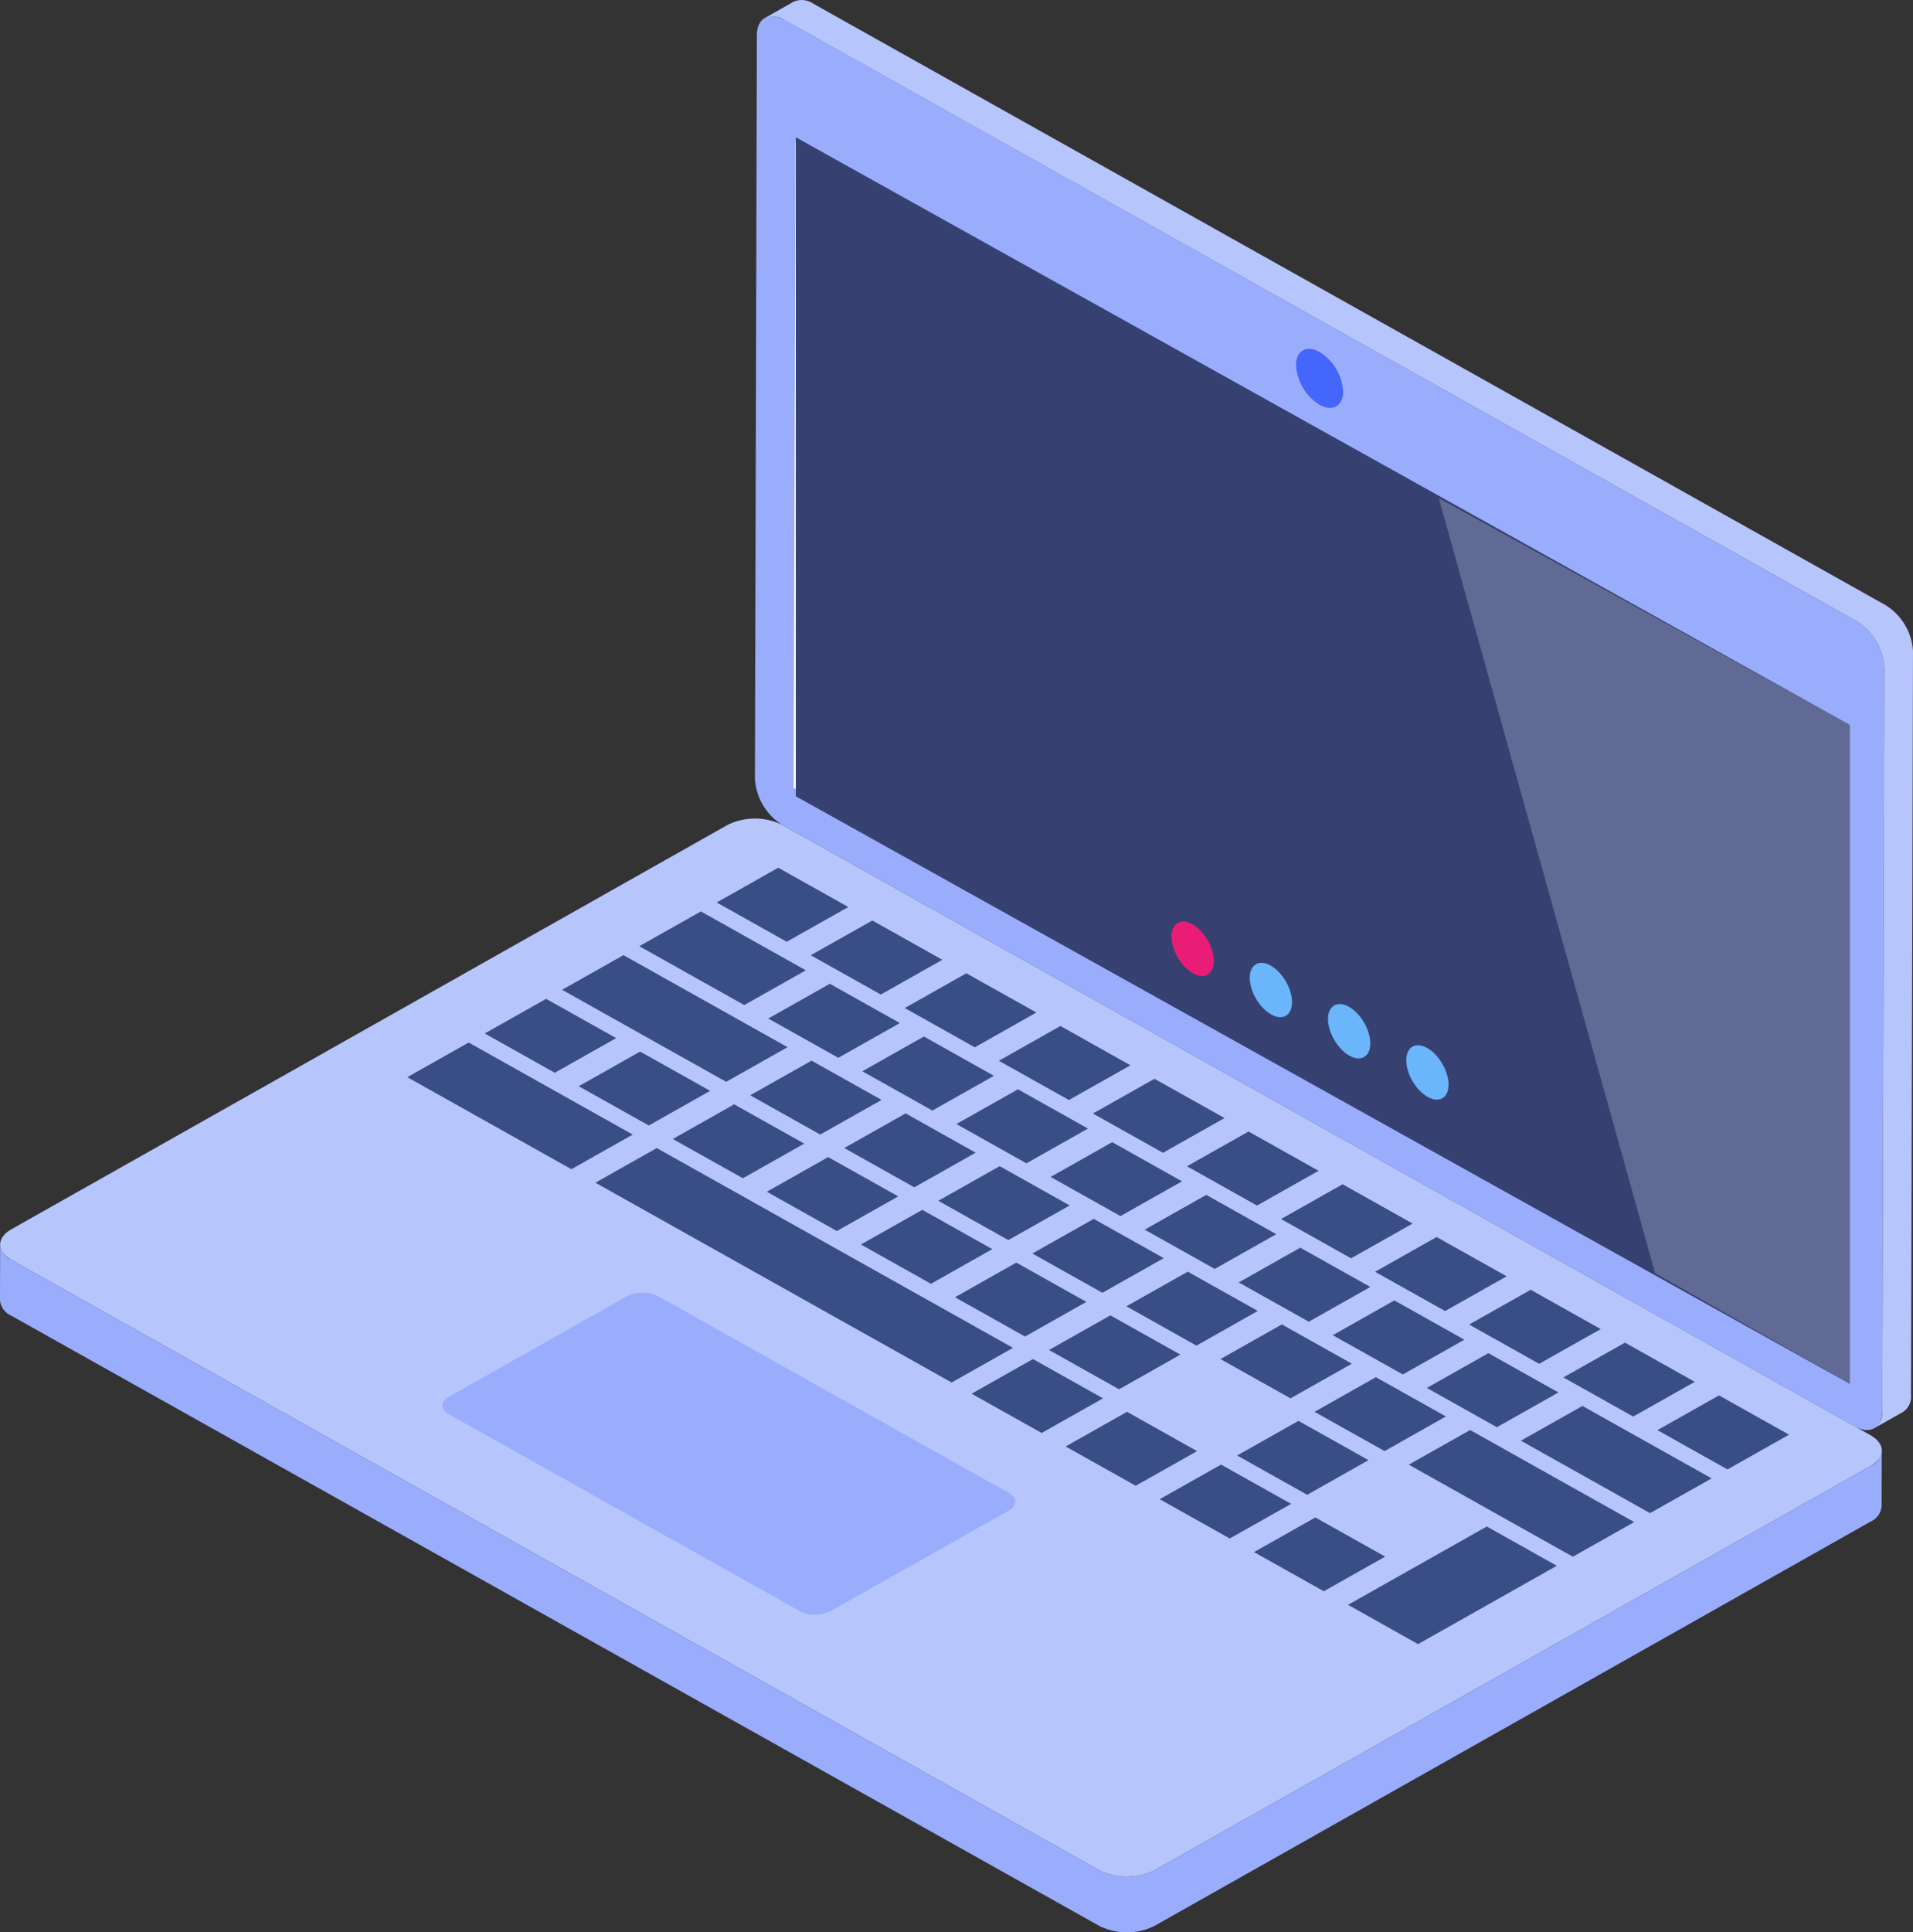 <svg xmlns="http://www.w3.org/2000/svg" width="225.388" height="227.596" viewBox="0 0 225.388 227.596">
  <rect x="0" y="0" width="225.388" height="227.596" fill="#333333" stroke="none"/>
  <g id="B-Notebook" transform="translate(-93.993 -246.247)">
    <g id="iconfinder-webbrowseronlaptop-4417111_116624_1_" data-name="iconfinder-webbrowseronlaptop-4417111_116624 (1)" transform="translate(93.993 246.247)">
      <g id="Grupo_1918" data-name="Grupo 1918" transform="translate(0)">
        <g id="Grupo_1908" data-name="Grupo 1908" transform="translate(0)">
          <g id="Grupo_1907" data-name="Grupo 1907">
            <g id="Grupo_1906" data-name="Grupo 1906">
              <g id="Grupo_1900" data-name="Grupo 1900" transform="translate(0 96.409)">
                <g id="Grupo_1897" data-name="Grupo 1897" transform="translate(0.017)">
                  <path id="Caminho_2794" data-name="Caminho 2794" d="M222.29,97.592l-84.371,47.619a7.292,7.292,0,0,1-6.457.016L3.262,73.333c-1.788-1-1.788-2.621,0-3.634L87.633,22.08a7.308,7.308,0,0,1,6.441,0l128.2,71.877C224.061,94.971,224.078,96.595,222.29,97.592Z" transform="translate(-1.921 -21.333)" fill="#b7c5fd"/>
                </g>
                <g id="Grupo_1898" data-name="Grupo 1898" transform="translate(52.126 55.831)">
                  <path id="Caminho_2795" data-name="Caminho 2795" d="M79.337,56.707c1.017.57,1.011,1.5,0,2.069L58.364,70.614a4.168,4.168,0,0,1-3.678.006L13.354,47.445c-1.017-.57-1.011-1.5,0-2.069L34.328,33.538a4.168,4.168,0,0,1,3.678-.006Z" transform="translate(-12.594 -33.108)" fill="#9aadfd"/>
                </g>
                <g id="Grupo_1899" data-name="Grupo 1899" transform="translate(0 50.184)">
                  <path id="Caminho_2796" data-name="Caminho 2796" d="M223.627,56.191l-.017,6.561a2.217,2.217,0,0,1-1.325,1.8l-84.371,47.619a7.345,7.345,0,0,1-6.457,0L3.258,40.294a2.208,2.208,0,0,1-1.341-1.833l.017-6.545a2.207,2.207,0,0,0,1.341,1.817l128.2,71.893a7.292,7.292,0,0,0,6.457-.016L222.3,57.992A2.164,2.164,0,0,0,223.627,56.191Z" transform="translate(-1.917 -31.917)" fill="#9aadfd"/>
                </g>
              </g>
              <g id="Grupo_1905" data-name="Grupo 1905" transform="translate(88.945)">
                <g id="Grupo_1901" data-name="Grupo 1901" transform="translate(0 1.91)">
                  <path id="Caminho_2797" data-name="Caminho 2797" d="M149.961,72.675a6.865,6.865,0,0,1,3.224,5.424l-.229,87.6c-.006,1.982-1.459,2.8-3.245,1.8L23.36,96.65a6.883,6.883,0,0,1-3.224-5.424l.229-87.6c.006-1.994,1.459-2.8,3.245-1.8Z" transform="translate(-20.136 -1.403)" fill="#9aadfd"/>
                </g>
                <g id="Grupo_1902" data-name="Grupo 1902" transform="translate(63.751 41.087)">
                  <path id="Caminho_2798" data-name="Caminho 2798" d="M35.968,10.032A5.892,5.892,0,0,1,38.742,14.7c0,1.71-1.242,2.415-2.792,1.545a5.886,5.886,0,0,1-2.756-4.657C33.2,9.877,34.435,9.173,35.968,10.032Z" transform="translate(-33.193 -9.665)" fill="#4466fb"/>
                </g>
                <g id="Grupo_1903" data-name="Grupo 1903" transform="translate(1.172)">
                  <path id="Caminho_2799" data-name="Caminho 2799" d="M155.647,77.7l-.232,87.593a2.169,2.169,0,0,1-.944,2.01l-3.389,1.914a2.168,2.168,0,0,0,.944-2.01l.232-87.593a6.917,6.917,0,0,0-3.229-5.435L22.677,3.343a2.383,2.383,0,0,0-2.3-.225L23.764,1.2a2.384,2.384,0,0,1,2.3.225l126.353,70.85A6.864,6.864,0,0,1,155.647,77.7Z" transform="translate(-20.376 -1)" fill="#b7c5fd"/>
                </g>
                <g id="Grupo_1904" data-name="Grupo 1904" transform="translate(4.56 16.712)">
                  <path id="Caminho_2800" data-name="Caminho 2800" d="M145,73.884l-.22,76.09L21.07,80.614l.22-76.09Z" transform="translate(-21.07 -4.525)" fill="#fff"/>
                </g>
              </g>
            </g>
          </g>
        </g>
        <g id="Grupo_1917" data-name="Grupo 1917" transform="translate(104.431 31.461)">
          <g id="Grupo_1915" data-name="Grupo 1915" transform="translate(0)">
            <g id="Grupo_1909" data-name="Grupo 1909" transform="translate(38.23 49.796)">
              <path id="Caminho_2801" data-name="Caminho 2801" d="M90.278,51.291l-.013,4.533L31.138,22.671l.013-4.533Z" transform="translate(-31.138 -18.137)" fill="#6bb5fb"/>
            </g>
            <g id="Grupo_1913" data-name="Grupo 1913" transform="translate(0.109)">
              <g id="Grupo_1910" data-name="Grupo 1910" transform="translate(38.062 69.728)">
                <path id="Caminho_2802" data-name="Caminho 2802" d="M90.266,55.495l-.013,4.533L31.126,26.874l.013-4.533Z" transform="translate(-31.126 -22.341)" fill="#6bb5fb"/>
              </g>
              <g id="Grupo_1911" data-name="Grupo 1911" transform="translate(38.092 59.798)">
                <path id="Caminho_2803" data-name="Caminho 2803" d="M90.272,53.4l-.013,4.461L31.132,24.708l.013-4.461Z" transform="translate(-31.132 -20.247)" fill="#6bb5fb"/>
              </g>
              <g id="Grupo_1912" data-name="Grupo 1912">
                <path id="Caminho_2804" data-name="Caminho 2804" d="M120.684,62.192l-.055,19L23.33,26.632l.055-19Z" transform="translate(-23.33 -7.635)" fill="#4466fb"/>
              </g>
            </g>
            <g id="Grupo_1914" data-name="Grupo 1914" transform="translate(0 28.393)">
              <path id="Caminho_2805" data-name="Caminho 2805" d="M54.78,31.231,54.709,55.7l-31.4-17.607.071-24.465Z" transform="translate(-23.308 -13.623)" fill="#798ffe"/>
            </g>
          </g>
        </g>
      </g>
      <g id="Grupo_1965" data-name="Grupo 1965" transform="translate(47.988 102.203)">
        <g id="Grupo_1919" data-name="Grupo 1919" transform="translate(73.644 41.361)">
          <path id="Caminho_2807" data-name="Caminho 2807" d="M42.311,35.9l-7.229,4.08-8.251-4.627,7.229-4.08Z" transform="translate(-26.831 -31.278)" fill="#384e85"/>
        </g>
        <g id="Grupo_1920" data-name="Grupo 1920" transform="translate(64.525 46.508)">
          <path id="Caminho_2808" data-name="Caminho 2808" d="M40.444,36.99l-7.229,4.08-8.251-4.627,7.229-4.08Z" transform="translate(-24.963 -32.363)" fill="#384e85"/>
        </g>
        <g id="Grupo_1943" data-name="Grupo 1943" transform="translate(0)">
          <g id="Grupo_1921" data-name="Grupo 1921" transform="translate(36.453)">
            <path id="Caminho_2809" data-name="Caminho 2809" d="M34.717,27.181l-7.253,4.093-8.251-4.627,7.253-4.093Z" transform="translate(-19.213 -22.555)" fill="#384e85"/>
          </g>
          <g id="Grupo_1922" data-name="Grupo 1922" transform="translate(47.534 6.213)">
            <path id="Caminho_2810" data-name="Caminho 2810" d="M36.987,28.492l-7.253,4.093-8.251-4.627,7.253-4.093Z" transform="translate(-21.483 -23.865)" fill="#384e85"/>
          </g>
          <g id="Grupo_1923" data-name="Grupo 1923" transform="translate(27.334 5.147)">
            <path id="Caminho_2811" data-name="Caminho 2811" d="M36.963,30.574l-7.253,4.094L17.345,27.734,24.6,23.64Z" transform="translate(-17.345 -23.64)" fill="#384e85"/>
          </g>
          <g id="Grupo_1924" data-name="Grupo 1924" transform="translate(58.616 12.427)">
            <path id="Caminho_2812" data-name="Caminho 2812" d="M39.257,29.8,32,33.9l-8.251-4.627,7.253-4.093Z" transform="translate(-23.753 -25.176)" fill="#384e85"/>
          </g>
          <g id="Grupo_1925" data-name="Grupo 1925" transform="translate(42.529 13.667)">
            <path id="Caminho_2813" data-name="Caminho 2813" d="M35.962,30.064l-7.253,4.093-8.251-4.627,7.253-4.094Z" transform="translate(-20.458 -25.437)" fill="#384e85"/>
          </g>
          <g id="Grupo_1926" data-name="Grupo 1926" transform="translate(9.119 15.441)">
            <path id="Caminho_2814" data-name="Caminho 2814" d="M29.1,30.438l-7.229,4.08-8.251-4.627,7.229-4.08Z" transform="translate(-13.614 -25.811)" fill="#384e85"/>
          </g>
          <g id="Grupo_1927" data-name="Grupo 1927" transform="translate(18.238 10.294)">
            <path id="Caminho_2815" data-name="Caminho 2815" d="M42.044,35.566l-7.229,4.08L15.482,28.806l7.229-4.08Z" transform="translate(-15.482 -24.726)" fill="#384e85"/>
          </g>
          <g id="Grupo_1928" data-name="Grupo 1928" transform="translate(69.697 18.64)">
            <path id="Caminho_2816" data-name="Caminho 2816" d="M41.527,31.113l-7.253,4.093-8.251-4.627,7.253-4.093Z" transform="translate(-26.022 -26.486)" fill="#384e85"/>
          </g>
          <g id="Grupo_1929" data-name="Grupo 1929" transform="translate(53.61 19.88)">
            <path id="Caminho_2817" data-name="Caminho 2817" d="M38.232,31.374l-7.253,4.093-8.251-4.627,7.253-4.093Z" transform="translate(-22.727 -26.748)" fill="#384e85"/>
          </g>
          <g id="Grupo_1930" data-name="Grupo 1930" transform="translate(20.2 21.654)">
            <path id="Caminho_2818" data-name="Caminho 2818" d="M31.365,31.748l-7.229,4.08L15.884,31.2l7.229-4.08Z" transform="translate(-15.884 -27.122)" fill="#384e85"/>
          </g>
          <g id="Grupo_1931" data-name="Grupo 1931" transform="translate(40.401 22.721)">
            <path id="Caminho_2819" data-name="Caminho 2819" d="M35.5,31.973l-7.229,4.08-8.251-4.627,7.229-4.08Z" transform="translate(-20.022 -27.347)" fill="#384e85"/>
          </g>
          <g id="Grupo_1932" data-name="Grupo 1932" transform="translate(80.778 24.854)">
            <path id="Caminho_2820" data-name="Caminho 2820" d="M43.8,32.423l-7.253,4.093L28.292,31.89,35.545,27.8Z" transform="translate(-28.292 -27.796)" fill="#384e85"/>
          </g>
          <g id="Grupo_1933" data-name="Grupo 1933" transform="translate(64.691 26.094)">
            <path id="Caminho_2821" data-name="Caminho 2821" d="M40.5,32.685l-7.253,4.093L25,32.151l7.253-4.093Z" transform="translate(-24.997 -28.058)" fill="#384e85"/>
          </g>
          <g id="Grupo_1934" data-name="Grupo 1934" transform="translate(0 20.587)">
            <path id="Caminho_2822" data-name="Caminho 2822" d="M38.308,37.737l-7.229,4.08L11.747,30.977l7.229-4.08Z" transform="translate(-11.747 -26.897)" fill="#384e85"/>
          </g>
          <g id="Grupo_1935" data-name="Grupo 1935" transform="translate(31.282 27.867)">
            <path id="Caminho_2823" data-name="Caminho 2823" d="M33.635,33.059l-7.229,4.08-8.251-4.627,7.229-4.08Z" transform="translate(-18.154 -28.432)" fill="#384e85"/>
          </g>
          <g id="Grupo_1936" data-name="Grupo 1936" transform="translate(51.482 28.934)">
            <path id="Caminho_2824" data-name="Caminho 2824" d="M37.772,33.284l-7.229,4.08-8.251-4.627,7.229-4.08Z" transform="translate(-22.291 -28.657)" fill="#384e85"/>
          </g>
          <g id="Grupo_1937" data-name="Grupo 1937" transform="translate(91.859 31.067)">
            <path id="Caminho_2825" data-name="Caminho 2825" d="M46.066,33.734l-7.253,4.093L30.562,33.2l7.253-4.094Z" transform="translate(-30.562 -29.107)" fill="#384e85"/>
          </g>
          <g id="Grupo_1938" data-name="Grupo 1938" transform="translate(75.796 32.321)">
            <path id="Caminho_2826" data-name="Caminho 2826" d="M42.752,33.985,35.5,38.078l-8.228-4.613,7.253-4.093Z" transform="translate(-27.272 -29.371)" fill="#384e85"/>
          </g>
          <g id="Grupo_1939" data-name="Grupo 1939" transform="translate(42.363 34.081)">
            <path id="Caminho_2827" data-name="Caminho 2827" d="M35.9,34.369l-7.229,4.08-8.251-4.627,7.229-4.08Z" transform="translate(-20.424 -29.742)" fill="#384e85"/>
          </g>
          <g id="Grupo_1940" data-name="Grupo 1940" transform="translate(62.563 35.148)">
            <path id="Caminho_2828" data-name="Caminho 2828" d="M40.042,34.594l-7.229,4.08-8.251-4.627,7.229-4.08Z" transform="translate(-24.561 -29.967)" fill="#384e85"/>
          </g>
          <g id="Grupo_1941" data-name="Grupo 1941" transform="translate(53.444 40.294)">
            <path id="Caminho_2829" data-name="Caminho 2829" d="M38.174,35.68l-7.229,4.08-8.251-4.627,7.229-4.08Z" transform="translate(-22.693 -31.053)" fill="#384e85"/>
          </g>
          <g id="Grupo_1942" data-name="Grupo 1942" transform="translate(22.162 33.014)">
            <path id="Caminho_2830" data-name="Caminho 2830" d="M65.486,53.051l-7.229,4.08L16.286,33.6l7.229-4.08Z" transform="translate(-16.286 -29.517)" fill="#384e85"/>
          </g>
        </g>
        <g id="Grupo_1944" data-name="Grupo 1944" transform="translate(88.65 70.295)">
          <path id="Caminho_2831" data-name="Caminho 2831" d="M45.385,42.007l-7.229,4.08L29.9,41.46l7.229-4.08Z" transform="translate(-29.904 -37.38)" fill="#384e85"/>
        </g>
        <g id="Grupo_1945" data-name="Grupo 1945" transform="translate(77.568 64.082)">
          <path id="Caminho_2832" data-name="Caminho 2832" d="M43.115,40.7l-7.229,4.08L27.635,40.15l7.229-4.08Z" transform="translate(-27.635 -36.07)" fill="#384e85"/>
        </g>
        <g id="Grupo_1946" data-name="Grupo 1946" transform="translate(66.487 57.868)">
          <path id="Caminho_2833" data-name="Caminho 2833" d="M40.845,39.386l-7.229,4.08-8.251-4.627,7.229-4.08Z" transform="translate(-25.365 -34.759)" fill="#384e85"/>
        </g>
        <g id="Grupo_1947" data-name="Grupo 1947" transform="translate(75.606 52.721)">
          <path id="Caminho_2834" data-name="Caminho 2834" d="M42.713,38.3l-7.229,4.08-8.251-4.627,7.229-4.08Z" transform="translate(-27.233 -33.674)" fill="#384e85"/>
        </g>
        <g id="Grupo_1948" data-name="Grupo 1948" transform="translate(84.726 47.574)">
          <path id="Caminho_2835" data-name="Caminho 2835" d="M44.581,37.215,37.352,41.3,29.1,36.668l7.229-4.08Z" transform="translate(-29.101 -32.588)" fill="#384e85"/>
        </g>
        <g id="Grupo_1949" data-name="Grupo 1949" transform="translate(97.959 44.748)">
          <path id="Caminho_2836" data-name="Caminho 2836" d="M47.315,36.619l-7.253,4.093-8.251-4.627,7.253-4.093Z" transform="translate(-31.811 -31.992)" fill="#384e85"/>
        </g>
        <g id="Grupo_1950" data-name="Grupo 1950" transform="translate(102.94 37.281)">
          <path id="Caminho_2837" data-name="Caminho 2837" d="M48.336,35.044l-7.253,4.093-8.251-4.627,7.253-4.093Z" transform="translate(-32.831 -30.417)" fill="#384e85"/>
        </g>
        <g id="Grupo_1951" data-name="Grupo 1951" transform="translate(136.208 55.934)">
          <path id="Caminho_2838" data-name="Caminho 2838" d="M55.126,38.965l-7.253,4.093-8.228-4.613L46.9,34.351Z" transform="translate(-39.645 -34.351)" fill="#384e85"/>
        </g>
        <g id="Grupo_1952" data-name="Grupo 1952" transform="translate(131.202 63.388)">
          <path id="Caminho_2839" data-name="Caminho 2839" d="M61.092,44.457,53.839,48.55,38.62,40.017l7.253-4.093Z" transform="translate(-38.62 -35.923)" fill="#384e85"/>
        </g>
        <g id="Grupo_1953" data-name="Grupo 1953" transform="translate(97.769 65.148)">
          <path id="Caminho_2840" data-name="Caminho 2840" d="M47.253,40.921,40.024,45l-8.251-4.627L39,36.295Z" transform="translate(-31.772 -36.295)" fill="#384e85"/>
        </g>
        <g id="Grupo_1954" data-name="Grupo 1954" transform="translate(117.993 66.228)">
          <path id="Caminho_2841" data-name="Caminho 2841" d="M62.476,47.362l-7.229,4.08L35.915,40.6l7.229-4.08Z" transform="translate(-35.915 -36.522)" fill="#384e85"/>
        </g>
        <g id="Grupo_1955" data-name="Grupo 1955" transform="translate(106.888 60.001)">
          <path id="Caminho_2842" data-name="Caminho 2842" d="M49.121,39.836l-7.229,4.08L33.64,39.289l7.229-4.08Z" transform="translate(-33.64 -35.209)" fill="#384e85"/>
        </g>
        <g id="Grupo_1956" data-name="Grupo 1956" transform="translate(120.121 57.175)">
          <path id="Caminho_2843" data-name="Caminho 2843" d="M51.855,39.24,44.6,43.333,36.35,38.706,43.6,34.613Z" transform="translate(-36.35 -34.613)" fill="#384e85"/>
        </g>
        <g id="Grupo_1957" data-name="Grupo 1957" transform="translate(125.103 49.708)">
          <path id="Caminho_2844" data-name="Caminho 2844" d="M52.875,37.665l-7.253,4.093-8.251-4.627,7.253-4.093Z" transform="translate(-37.371 -33.038)" fill="#384e85"/>
        </g>
        <g id="Grupo_1958" data-name="Grupo 1958" transform="translate(95.807 53.788)">
          <path id="Caminho_2845" data-name="Caminho 2845" d="M46.851,38.525l-7.229,4.08L31.37,37.979,38.6,33.9Z" transform="translate(-31.37 -33.899)" fill="#384e85"/>
        </g>
        <g id="Grupo_1959" data-name="Grupo 1959" transform="translate(109.04 50.961)">
          <path id="Caminho_2846" data-name="Caminho 2846" d="M49.585,37.929l-7.253,4.093L34.081,37.4,41.334,33.3Z" transform="translate(-34.081 -33.302)" fill="#384e85"/>
        </g>
        <g id="Grupo_1960" data-name="Grupo 1960" transform="translate(114.021 43.494)">
          <path id="Caminho_2847" data-name="Caminho 2847" d="M50.605,36.354l-7.253,4.093L35.1,35.821l7.253-4.093Z" transform="translate(-35.101 -31.728)" fill="#384e85"/>
        </g>
        <g id="Grupo_1961" data-name="Grupo 1961" transform="translate(147.289 62.148)">
          <path id="Caminho_2848" data-name="Caminho 2848" d="M57.419,40.288l-7.253,4.093-8.251-4.627,7.253-4.093Z" transform="translate(-41.915 -35.662)" fill="#384e85"/>
        </g>
        <g id="Grupo_1962" data-name="Grupo 1962" transform="translate(86.878 38.534)">
          <path id="Caminho_2849" data-name="Caminho 2849" d="M45.046,35.308,37.793,39.4l-8.251-4.627,7.253-4.093Z" transform="translate(-29.541 -30.682)" fill="#384e85"/>
        </g>
        <g id="Grupo_1963" data-name="Grupo 1963" transform="translate(99.755 76.522)">
          <path id="Caminho_2850" data-name="Caminho 2850" d="M47.636,43.307l-7.229,4.08-8.228-4.613,7.229-4.08Z" transform="translate(-32.179 -38.693)" fill="#384e85"/>
        </g>
        <g id="Grupo_1964" data-name="Grupo 1964" transform="translate(110.836 77.588)">
          <path id="Caminho_2851" data-name="Caminho 2851" d="M59.048,43.545,42.7,52.772l-8.251-4.627L50.8,38.918Z" transform="translate(-34.449 -38.918)" fill="#384e85"/>
        </g>
      </g>
    </g>
    <path id="Caminho_502" data-name="Caminho 502" d="M135.624,162.447,11.445,93.238V15.621L135.624,84.83Z" transform="translate(176.31 246.796)" fill="#364171"/>
    <path id="Caminho_3005" data-name="Caminho 3005" d="M3.511,4.066c1.939,0,3.512-.914,3.514-2.035S5.456,0,3.517.005,0,.919,0,2.041,1.572,4.069,3.511,4.066Z" transform="translate(262.163 376.62) rotate(-120)" fill="#6bb5fb"/>
    <path id="Caminho_3006" data-name="Caminho 3006" d="M3.511,4.066c1.939,0,3.512-.914,3.514-2.035S5.456,0,3.517.005,0,.919,0,2.041,1.572,4.069,3.511,4.066Z" transform="translate(252.943 371.766) rotate(-120)" fill="#6bb5fb"/>
    <path id="Caminho_3007" data-name="Caminho 3007" d="M3.511,4.066c1.939,0,3.512-.914,3.514-2.035S5.456,0,3.517.005,0,.919,0,2.041,1.572,4.069,3.511,4.066Z" transform="translate(243.723 366.911) rotate(-120)" fill="#6bb5fb"/>
    <path id="Caminho_3008" data-name="Caminho 3008" d="M3.511,4.066c1.939,0,3.512-.914,3.514-2.035S5.456,0,3.517.005,0,.919,0,2.041,1.572,4.069,3.511,4.066Z" transform="translate(234.505 362.056) rotate(-120)" fill="#ea1d76"/>
    <path id="Caminho_547" data-name="Caminho 547" d="M36.938,157.954,11.445,66.668,59.877,93.381V171L36.938,157.954Z" transform="translate(252.058 238.245)" fill="#e6e6fc" opacity="0.25"/>
  </g>
</svg>

